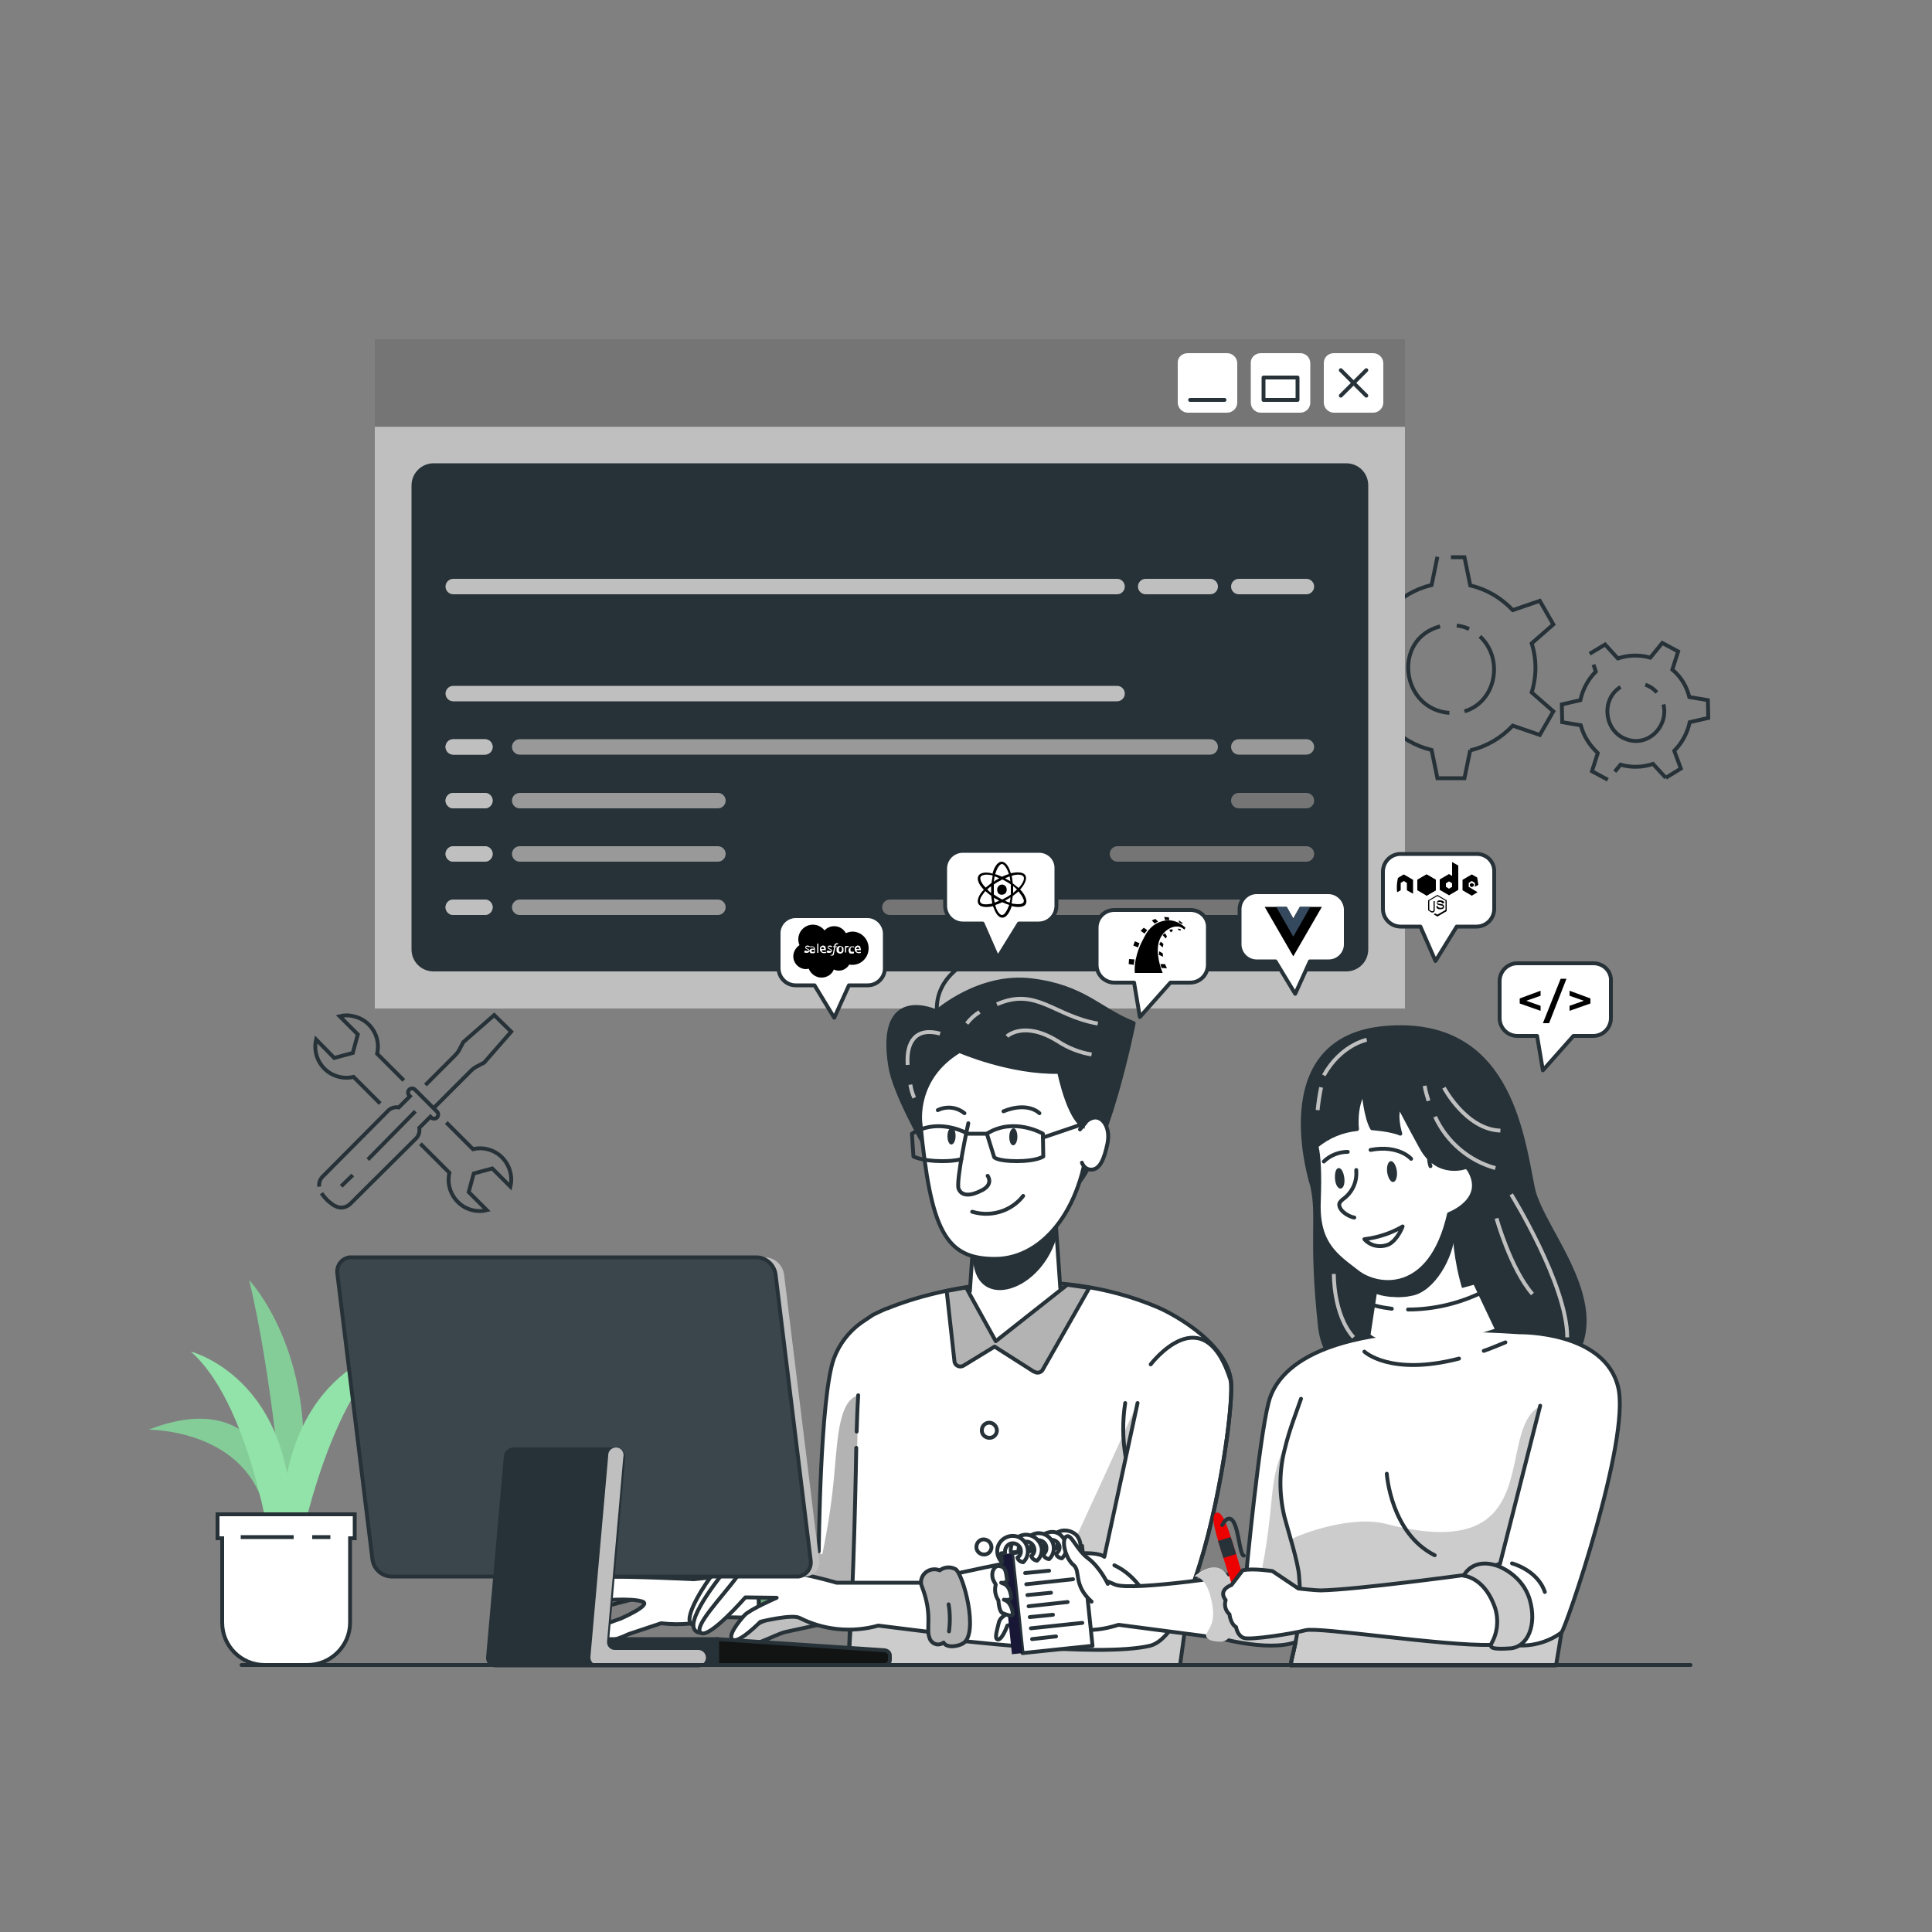 <?xml version="1.0" encoding="utf-8"?>
<!-- Generator: Adobe Illustrator 23.1.0, SVG Export Plug-In . SVG Version: 6.00 Build 0)  -->
<svg version="1.1" id="Layer_1" xmlns="http://www.w3.org/2000/svg" xmlns:xlink="http://www.w3.org/1999/xlink" x="0px" y="0px"
	 viewBox="0 0 500 500" style="enable-background:new 0 0 500 500;" xml:space="preserve">
<rect x="0" y="0" width="500" height="500" fill="#808080" stroke="none"/>
<style type="text/css">
	.st0{fill:none;stroke:#263238;stroke-miterlimit:10;}
	.st1{fill:#FFFFFF;}
	.st2{fill:#BFBFBF;}
	.st3{fill:#757575;}
	.st4{fill:#263238;stroke:#263238;stroke-linecap:round;stroke-linejoin:round;}
	.st5{fill:none;stroke:#263238;stroke-linecap:round;stroke-linejoin:round;}
	.st6{opacity:0.7;}
	.st7{fill:#999999;}
	.st8{fill:#FFFFFF;stroke:#263238;stroke-linecap:round;stroke-linejoin:round;}
	.st9{opacity:0.3;stroke:#263238;stroke-linecap:round;stroke-linejoin:round;enable-background:new    ;}
	.st10{fill:#92E3A9;stroke:#263238;stroke-linecap:round;stroke-linejoin:round;}
	.st11{clip-path:url(#SVGID_2_);}
	.st12{opacity:0.2;enable-background:new    ;}
	.st13{opacity:0.3;enable-background:new    ;}
	.st14{fill:#BFBFBF;stroke:#263238;stroke-linecap:round;stroke-linejoin:round;}
	.st15{clip-path:url(#SVGID_4_);}
	.st16{clip-path:url(#SVGID_6_);}
	.st17{fill:#263238;}
	.st18{fill:none;stroke:#BFBFBF;stroke-miterlimit:10;}
	.st19{clip-path:url(#SVGID_8_);}
	.st20{fill:#121413;stroke:#263238;stroke-linecap:round;stroke-linejoin:round;}
	.st21{clip-path:url(#SVGID_10_);}
	.st22{fill:#FFFFFF;stroke:#263238;stroke-width:1;stroke-linecap:round;stroke-linejoin:round;stroke-miterlimit:4;}
	.st23{fill:#181836;}
	.st24{clip-path:url(#SVGID_12_);}
	.st25{fill:#EC0000;}
	.st26{clip-path:url(#SVGID_14_);}
	.st27{opacity:0.2;}
	.st28{fill:#92E3A9;}
	.st29{opacity:0.1;enable-background:new    ;}
	.st30{fill:#FFFFFF;stroke:#263238;stroke-miterlimit:10;}
	.st31{clip-path:url(#SVGID_16_);}
	.st32{opacity:0.1;fill:#FFFFFF;enable-background:new    ;}
	.st33{fill:#35495E;}
</style>
<g id="freepik--Graphics--inject-73">
	<path class="st0" d="M380.5,194.2c4.2-1,8-3.2,11-6.4l7,2.4l3.5-6.1l-5.6-4.9c1.3-4.2,1.3-8.6,0-12.7l5.6-4.9l-3.5-6.1l-7,2.4
		c-3-3.2-6.8-5.4-11-6.4l-1.5-7.3h-3.5"/>
	<path class="st0" d="M372,144.1l-1.5,7.3c-4.2,1-8,3.2-11,6.4l-7-2.4l-3.5,6.1l5.6,4.9c-1.3,4.2-1.3,8.6,0,12.7L349,184l3.5,6.1
		l7-2.4c3,3.2,6.8,5.4,11,6.4l1.5,7.3h7l1.5-7.3"/>
	<path class="st0" d="M375.1,184.5c-12.5-0.9-14.9-19.1-2.4-22.4"/>
	<path class="st0" d="M383,164.7c6.2,5.7,4.3,16.9-4,19.4"/>
	<path class="st0" d="M377,161.9c1.1,0.1,2.2,0.4,3.2,0.9"/>
	<path class="st0" d="M417.9,199.7l1.5-1.8c2.8,0.8,5.7,0.7,8.4-0.2l3.3,3.6"/>
	<path class="st0" d="M412.4,172l0.6,1.8c-2,2-3.4,4.6-4,7.4l-4.8,1.1l0.1,4.6l4.8,0.8c0.4,1.4,0.9,2.7,1.7,3.9
		c0.7,1.2,1.7,2.3,2.7,3.3l-1.5,4.7l4.1,2.2"/>
	<path class="st0" d="M431.1,201.3l3.9-2.4l-1.7-4.6c2-2,3.4-4.6,4-7.4l4.8-1.1l-0.1-4.6l-4.8-0.8c-0.7-2.8-2.2-5.3-4.4-7.1l1.5-4.7
		l-4.1-2.2l-3.1,3.8c-2.8-0.8-5.7-0.7-8.4,0.2l-3.3-3.6l-4,2.4"/>
	<path class="st0" d="M430.5,182.3c1.4,5.7-4.1,11.3-9.9,8.9c-5.5-2.2-6.3-10.3-1.2-13.4"/>
	<path class="st0" d="M425.8,177.2c1.2,0.4,2.2,1.1,3,2"/>
	<path class="st0" d="M108.8,296l7.5,7.5c-1,4.3,1.7,8.7,6,9.7c1.2,0.3,2.5,0.3,3.7,0l-4.7-4.7l1.3-4.8l4.8-1.3l4.7,4.7
		c1-4.3-1.7-8.7-6-9.7c-1.2-0.3-2.5-0.3-3.7,0l-6.9-6.9"/>
	<path class="st0" d="M104.5,279.6l-6.9-6.9c1-4.4-1.7-8.7-6.1-9.7c-1.2-0.3-2.4-0.3-3.6,0l4.7,4.7l-1.3,4.8l-4.8,1.3l-4.7-4.8
		c-1,4.4,1.7,8.7,6,9.7c1.2,0.3,2.5,0.3,3.7,0l6.9,6.9"/>
	<path class="st0" d="M112.2,286.8l9.6-9.6c0.5-0.5,1-0.9,1.6-1.2l1.9-1l7-8l-4.4-4.3l-8,7l-1,1.9c-0.3,0.6-0.7,1.1-1.2,1.6
		l-7.6,7.6"/>
	<path class="st0" d="M86.6,312c1.3,0.9,3.1,0.6,4.2-0.6l16.7-16.6c0.8-0.7,1.2-1.8,1-2.9l2.9-2.9l0.2,0.2c0.4,0.4,1.1,0.4,1.5,0
		l0,0c0.4-0.4,0.4-1.1,0-1.5l-5.7-5.7c-0.4-0.4-1.1-0.4-1.5,0s-0.4,1.1,0,1.5l0.2,0.2l-2.9,2.9c-1.1-0.2-2.2,0.2-2.9,1l-16.6,16.7
		c-0.8,0.7-1.2,1.7-1.1,2.8"/>
	<path class="st0" d="M83.2,308.8c0.4,0.6,0.9,1.2,1.4,1.7c0.6,0.6,1.3,1.1,2,1.6"/>
	<line class="st0" x1="88.3" y1="307" x2="91.3" y2="304.1"/>
	<line class="st0" x1="95.2" y1="300.1" x2="107.5" y2="287.6"/>
</g>
<g id="freepik--Coding--inject-73">
	<rect x="97" y="87.8" class="st1" width="266.6" height="173.2"/>
	<polygon class="st2" points="363.6,87.8 97,87.8 97,261 125.2,261 169.8,261 363.6,261 	"/>
	<rect x="97" y="87.8" class="st1" width="266.6" height="22.7"/>
	<rect x="97" y="87.8" class="st3" width="266.6" height="22.7"/>
	<path class="st1" d="M345.2,91.4h10.2c1.4,0,2.6,1.2,2.6,2.6v10.2c0,1.4-1.2,2.6-2.6,2.6h-10.2c-1.4,0-2.6-1.2-2.6-2.6V94
		C342.6,92.5,343.7,91.4,345.2,91.4z"/>
	<path class="st1" d="M326.3,91.4h10.2c1.5,0,2.6,1.2,2.6,2.6v10.2c0,1.5-1.2,2.6-2.6,2.6h-10.2c-1.5,0-2.6-1.2-2.6-2.6V94
		C323.6,92.6,324.8,91.4,326.3,91.4z"/>
	<path class="st1" d="M307.4,91.4h10.2c1.4,0,2.6,1.2,2.6,2.6v10.2c0,1.4-1.2,2.6-2.6,2.6h-10.2c-1.4,0-2.6-1.2-2.6-2.6V94
		C304.7,92.5,305.9,91.4,307.4,91.4z"/>
	<path class="st4" d="M112.2,120.4h236.2c2.9,0,5.2,2.3,5.2,5.2v120.1c0,2.9-2.3,5.2-5.2,5.2H112.2c-2.9,0-5.2-2.3-5.2-5.2V125.6
		C107,122.8,109.3,120.4,112.2,120.4z"/>
	<line class="st5" x1="347" y1="102.4" x2="353.6" y2="95.8"/>
	<line class="st5" x1="347" y1="95.8" x2="353.6" y2="102.4"/>
	<rect x="327" y="97.7" class="st5" width="8.8" height="5.8"/>
	<line class="st5" x1="316.9" y1="103.5" x2="308" y2="103.5"/>
	<path class="st3" d="M338.1,209.2h-17.5c-1.1,0-2-0.9-2-2s0.9-2,2-2h17.5c1.1,0,2,0.9,2,2S339.2,209.2,338.1,209.2z"/>
	<path class="st3" d="M338.1,223h-48.9c-1.1,0-2-0.9-2-2s0.9-2,2-2h48.9c1.1,0,2,0.9,2,2S339.2,223,338.1,223z"/>
	<path class="st3" d="M338.1,236.8H230.3c-1.1,0-2-0.9-2-2s0.9-2,2-2h107.8c1.1,0,2,0.9,2,2S339.2,236.8,338.1,236.8z"/>
	<path class="st2" d="M125.5,195.3h-8.2c-1.1,0-2-0.9-2-2s0.9-2,2-2h8.2c1.1,0,2,0.9,2,2S126.6,195.3,125.5,195.3z"/>
	<path class="st2" d="M125.5,209.2h-8.2c-1.1,0-2-0.9-2-2s0.9-2,2-2h8.2c1.1,0,2,0.9,2,2S126.6,209.2,125.5,209.2z"/>
	<path class="st2" d="M125.5,223h-8.2c-1.1,0-2-0.9-2-2s0.9-2,2-2h8.2c1.1,0,2,0.9,2,2S126.6,223,125.5,223z"/>
	<path class="st2" d="M125.5,236.8h-8.2c-1.1,0-2-0.9-2-2s0.9-2,2-2h8.2c1.1,0,2,0.9,2,2S126.6,236.8,125.5,236.8z"/>
	<g class="st6">
		<path class="st2" d="M125.5,195.3h-8.2c-1.1,0-2-0.9-2-2s0.9-2,2-2h8.2c1.1,0,2,0.9,2,2S126.6,195.3,125.5,195.3z"/>
	</g>
	<g class="st6">
		<path class="st2" d="M125.5,209.2h-8.2c-1.1,0-2-0.9-2-2s0.9-2,2-2h8.2c1.1,0,2,0.9,2,2S126.6,209.2,125.5,209.2z"/>
	</g>
	<g class="st6">
		<path class="st2" d="M125.5,223h-8.2c-1.1,0-2-0.9-2-2s0.9-2,2-2h8.2c1.1,0,2,0.9,2,2S126.6,223,125.5,223z"/>
	</g>
	<g class="st6">
		<path class="st2" d="M125.5,236.8h-8.2c-1.1,0-2-0.9-2-2s0.9-2,2-2h8.2c1.1,0,2,0.9,2,2S126.6,236.8,125.5,236.8z"/>
	</g>
	<path class="st2" d="M289.1,181.5H117.3c-1.1,0-2-0.9-2-2s0.9-2,2-2h171.8c1.1,0,2,0.9,2,2S290.2,181.5,289.1,181.5z"/>
	<path class="st2" d="M338.1,153.8h-17.5c-1.1,0-2-0.9-2-2s0.9-2,2-2h17.5c1.1,0,2,0.9,2,2S339.2,153.8,338.1,153.8z"/>
	<path class="st2" d="M313.2,153.8h-16.7c-1.1,0-2-0.9-2-2s0.9-2,2-2h16.7c1.1,0,2,0.9,2,2S314.3,153.8,313.2,153.8z"/>
	<path class="st2" d="M289.1,153.8H117.3c-1.1,0-2-0.9-2-2s0.9-2,2-2h171.8c1.1,0,2,0.9,2,2S290.2,153.8,289.1,153.8z"/>
	<path class="st7" d="M338.1,195.3h-17.5c-1.1,0-2-0.9-2-2s0.9-2,2-2h17.5c1.1,0,2,0.9,2,2S339.2,195.3,338.1,195.3z"/>
	<path class="st7" d="M313.2,195.3H134.5c-1.1,0-2-0.9-2-2s0.9-2,2-2h178.7c1.1,0,2,0.9,2,2S314.3,195.3,313.2,195.3z"/>
	<path class="st7" d="M185.8,209.2h-51.3c-1.1,0-2-0.9-2-2s0.9-2,2-2h51.3c1.1,0,2,0.9,2,2S186.9,209.2,185.8,209.2L185.8,209.2z"/>
	<path class="st7" d="M185.8,223h-51.3c-1.1,0-2-0.9-2-2s0.9-2,2-2h51.3c1.1,0,2,0.9,2,2S186.9,223,185.8,223L185.8,223z"/>
	<path class="st7" d="M185.8,236.8h-51.3c-1.1,0-2-0.9-2-2s0.9-2,2-2h51.3c1.1,0,2,0.9,2,2S186.9,236.8,185.8,236.8L185.8,236.8z"/>
</g>
<g id="freepik--character-1--inject-73">
	<path class="st8" d="M152.1,414.2c0,0-5.2,9-3.2,9.4s6.4-7.5,6.4-7.5l11.8-3.1l-8.9-0.9L152.1,414.2z"/>
	<path class="st9" d="M152.1,414.2c0,0-5.2,9-3.2,9.4s6.4-7.5,6.4-7.5l11.8-3.1l-8.9-0.9L152.1,414.2z"/>
	<path class="st8" d="M156.1,408.1c0,0-7.3-1.7-9.4,1.7s-8,13.6-5.7,14.8s4.2-2.6,4.2-2.6L156.1,408.1z"/>
	<path class="st8" d="M186.1,418.5c-4.8,1.7-9.9,2.2-15,1.6l-8.4,2.8c0,0-7.3,3.6-10.8,1.8s8.7-5.8,8.7-5.8s8.1-3.5,5.7-4.4
		s-11.6-0.7-13.4,0.7s-6.6,10.4-10,9.9s1.4-5.4,2.7-7.3s4-9.4,9.6-9.7s24.4,0.6,24.4,0.6l22.1-2.4l5.2,12.6L186.1,418.5z"/>
	<path class="st10" d="M197.6,421.6c1.3,0.9,3,0.9,4.2-0.1c1.4,0.6,2.9,0.3,4-0.7c1.6-1.8,1.8-17.3-2.7-19c-1.3-0.5-4.5-0.5-5,1.4
		c-1.2-0.5-2.6,0.1-3.1,1.3c-0.1,0.2-0.1,0.5-0.2,0.7c-0.4,2.8,2.3,5.4,1.4,13.5C196.1,419.8,196.6,421,197.6,421.6z"/>
	<path class="st9" d="M197.6,421.6c1.3,0.9,3,0.9,4.2-0.1c1.4,0.6,2.9,0.3,4-0.7c1.6-1.8,1.8-17.3-2.7-19c-1.3-0.5-4.5-0.5-5,1.4
		c-1.2-0.5-2.6,0.1-3.1,1.3c-0.1,0.2-0.1,0.5-0.2,0.7c-0.4,2.8,2.3,5.4,1.4,13.5C196.1,419.8,196.6,421,197.6,421.6z"/>
	<path class="st5" d="M202.7,418c0-4.2-0.9-8.4-2.6-12.3"/>
	<path class="st1" d="M307.9,412.4c-0.7,5.7-1.6,11.9-2.5,18.5h-85.8l0.4-11.1c-5.1,1.2-15.1,0.5-15.1,0.5V404c6.1-3.4,7-2.5,7-2.5
		s0.3-39.9,3.9-49.9c1.4-3.8,3.9-7,7.1-9.3l0,0c0.9-0.6,1.8-1.2,2.7-1.8l0.1-0.1c1-0.5,2.2-1.1,3.6-1.7l0.4-0.1
		c13.4-5.5,42.8-11.9,70.1-0.2c1.9,0.8,17.5,8.3,18.8,19C319.3,363.7,315.1,394.2,307.9,412.4z"/>
	<g>
		<g>
			<defs>
				<path id="SVGID_1_" d="M307.9,412.4c-0.7,5.7-1.6,11.9-2.5,18.5h-85.8l0.4-11.1c-5.1,1.2-15.1,0.5-15.1,0.5V404
					c6.1-3.4,7-2.5,7-2.5s0.3-39.9,3.9-49.9c1.4-3.8,3.9-7,7.1-9.3l0,0c0.9-0.6,1.8-1.2,2.7-1.8l0.1-0.1c1-0.5,2.2-1.1,3.6-1.7
					l0.4-0.1c13.4-5.5,42.8-11.9,70.1-0.2c1.9,0.8,17.5,8.3,18.8,19C319.3,363.7,315.1,394.2,307.9,412.4z"/>
			</defs>
			<clipPath id="SVGID_2_">
				<use xlink:href="#SVGID_1_"  style="overflow:visible;"/>
			</clipPath>
			<g class="st11">
				<path class="st12" d="M294.3,363.2l-8.6,39.7c-1.3-1-5.2-1.1-10-0.7c1.1-1.2,1.9-2.5,2.6-3.9C291.2,370.4,294,363.8,294.3,363.2
					z"/>
				<path class="st12" d="M309.9,406.9c-2.1,7.9-3.6,16-4.6,24.1h-85.8l0.8-12.7c5.4-0.8,14.7-1.5,24.5-3.3c0.7,3.1,0.8,6.2,0.2,9.3
					c0,0,39.5,4.9,52.7,1.7c3.8-0.9,7.2-6.2,10.1-13.5C308.5,410.7,309.2,408.8,309.9,406.9z"/>
				<path class="st13" d="M212.8,402.3c0,0-1.9-1.7-8,1.7v16.4c0,0,10-0.4,13.9-2.5c3.4,2.1,2.8-36.2,3.4-56.8
					c-4.9,1.4-5.3,10.7-6.1,19.4C215.4,387.8,214.3,395.1,212.8,402.3z"/>
			</g>
		</g>
	</g>
	<path class="st5" d="M307.9,412.4c-0.7,5.7-1.6,11.9-2.5,18.5h-85.8l0.4-11.1c-5.1,1.2-15.1,0.5-15.1,0.5V404c6.1-3.4,7-2.5,7-2.5
		s0.3-39.9,3.9-49.9c1.4-3.8,3.9-7,7.1-9.3l0,0c0.9-0.6,1.8-1.2,2.7-1.8l0.1-0.1c1-0.5,2.2-1.1,3.6-1.7l0.4-0.1
		c13.4-5.5,42.8-11.9,70.1-0.2c1.9,0.8,17.5,8.3,18.8,19C319.3,363.7,315.1,394.2,307.9,412.4z"/>
	<path class="st5" d="M318.5,357.5c0,0.2,0.1,0.5,0.1,0.8c0.4,7.7-3.7,36.7-10.8,54.1c-2.9,7.3-6.4,12.5-10.1,13.5
		c-13.3,3.2-52.7-1.7-52.7-1.7c1-5.4,0-11-2.9-15.7c0,0,38.8-9.5,43.7-5.6l8.6-39.8"/>
	<path class="st5" d="M288.4,405.1c2.8,1.3,5.1,3.4,6.9,5.9"/>
	<path class="st8" d="M189.6,406.5c0,0-3.6-0.8-5.1,0.9s-7.8,11.1-5.6,12.9s6.5-8.1,6.5-8.1L189.6,406.5z"/>
	<path class="st8" d="M196.9,406.4c0,0-8-1.7-9.8,0.7s-11.9,15.1-5.6,15.5l10-11.3L196.9,406.4z"/>
	<path class="st14" d="M215.1,419.8c0,0-8.3,1.8-11.6,2.5s-9.6,5-13.3,3.3s12-8.1,12-8.1l5.4-2.2L215.1,419.8z"/>
	<path class="st5" d="M221.7,370.5c0.1-3.1,0.2-6.3,0.4-9.4"/>
	<path class="st5" d="M219.5,430.9c1.5-18.9,2.1-56.2,2.1-56.2"/>
	<path class="st8" d="M245,409.6h-28.5c0,0-22.1-6.6-25.8-1.5s-11.5,13-9.3,14.5s11.5-9.2,11.5-9.2l8.1,0.1c0,0-6.9,3-8.3,4.5
		s-4.7,5.6-3,6.4s7.1-4.7,7.1-4.7s8.1-2,10.1-1c6.3,3.2,13.6,3.9,20.4,2l21.7,2.7L245,409.6z"/>
	<path class="st5" d="M291.3,376.9c-0.8-4.6-0.8-9.2-0.1-13.8"/>
	<path class="st5" d="M297.8,353.1c0,0,13.8-18.2,20.8,4.5"/>
	<path class="st1" d="M239.1,407.4c1-1.2,2.7-1.6,4.1-1c1.2-0.9,2.8-1,4.1-0.3c2,1.3,6,16.3,2.1,19.1c-1.1,0.8-4.3,1.5-5.2-0.1
		c-1.1,0.8-2.5,0.6-3.3-0.5c-0.1-0.2-0.3-0.4-0.3-0.6c-1.1-2.6,0.9-5.8-2-13.4C238.1,409.5,238.4,408.3,239.1,407.4z"/>
	<g>
		<g>
			<defs>
				<path id="SVGID_3_" d="M239.1,407.4c1-1.2,2.7-1.6,4.1-1c1.2-0.9,2.8-1,4.1-0.3c2,1.3,6,16.3,2.1,19.1c-1.1,0.8-4.3,1.5-5.2-0.1
					c-1.1,0.8-2.5,0.6-3.3-0.5c-0.1-0.2-0.3-0.4-0.3-0.6c-1.1-2.6,0.9-5.8-2-13.4C238.1,409.5,238.4,408.3,239.1,407.4z"/>
			</defs>
			<clipPath id="SVGID_4_">
				<use xlink:href="#SVGID_3_"  style="overflow:visible;"/>
			</clipPath>
			<g class="st15">
				<path class="st13" d="M239.1,407.4c1-1.2,2.7-1.6,4.1-1c1.2-0.9,2.8-1,4.1-0.3c2,1.3,6,16.3,2.1,19.1c-1.1,0.8-4.3,1.5-5.2-0.1
					c-1.1,0.8-2.5,0.6-3.3-0.5c-0.1-0.2-0.3-0.4-0.3-0.6c-1.1-2.6,0.9-5.8-2-13.4C238.1,409.5,238.4,408.3,239.1,407.4z"/>
			</g>
		</g>
	</g>
	<path class="st5" d="M239.1,407.4c1-1.2,2.7-1.6,4.1-1c1.2-0.9,2.8-1,4.1-0.3c2,1.3,6,16.3,2.1,19.1c-1.1,0.8-4.3,1.5-5.2-0.1
		c-1.1,0.8-2.5,0.6-3.3-0.5c-0.1-0.2-0.3-0.4-0.3-0.6c-1.1-2.6,0.9-5.8-2-13.4C238.1,409.5,238.4,408.3,239.1,407.4z"/>
	<path class="st5" d="M245.5,415.2c0.4,2.3,0.4,4.7,0.1,7"/>
	<path class="st8" d="M258,370.3c-0.1,1.1-1,1.9-2.1,1.8s-1.9-1-1.8-2.1c0.1-1.1,1-1.9,2.1-1.8l0,0C257.2,368.3,258,369.2,258,370.3
		z"/>
	<path class="st8" d="M256.6,400.5c-0.1,1.1-1,1.9-2.1,1.8s-1.9-1-1.8-2.1c0.1-1.1,1-1.9,2-1.8C255.8,398.5,256.6,399.4,256.6,400.5
		z"/>
	<path class="st1" d="M274.4,333.3l-1.4-20.1l-20.9,4.9l-1.1,16.1c-1.3,0.2-2.6,0.4-3.8,0.5l5.1,12.2l10,1.3l15.9-14.7
		C277,333.4,275.7,333.3,274.4,333.3z"/>
	<g>
		<g>
			<defs>
				<path id="SVGID_5_" d="M274.4,333.3l-1.4-20.1l-20.9,4.9l-1.1,16.1c-1.3,0.2-2.6,0.4-3.8,0.5l5.1,12.2l10,1.3l15.9-14.7
					C277,333.4,275.7,333.3,274.4,333.3z"/>
			</defs>
			<clipPath id="SVGID_6_">
				<use xlink:href="#SVGID_5_"  style="overflow:visible;"/>
			</clipPath>
			<g class="st16">
				<path class="st17" d="M251.8,325.1c0.1,14.3,16.9,9.9,21.5-4.4l-0.4-7.6L252,318L251.8,325.1z"/>
			</g>
		</g>
	</g>
	<path class="st5" d="M274.4,333.3l-1.4-20.1l-20.9,4.9l-1.1,16.1c-1.3,0.2-2.6,0.4-3.8,0.5l5.1,12.2l10,1.3l15.9-14.7
		C277,333.4,275.7,333.3,274.4,333.3z"/>
	<path class="st4" d="M239.1,296.1c0,0-7.6-13.2-8.7-20.1c-3.5-21.5,12-14.2,12-14.2s11-9.8,24.6-8.1c13.6,1.7,17.3,7.5,26.4,11.1
		c0,0-6.9,35-15.7,42.9S239.1,296.1,239.1,296.1z"/>
	<path class="st5" d="M243.1,264.9c0,0-3.4-8.3,5.3-14.7"/>
	<path class="st18" d="M258,259.9c10.2-4.5,14.7,3,26.1,5"/>
	<path class="st18" d="M250.2,264.9c0.9-1.2,2-2.2,3.3-3"/>
	<path class="st18" d="M260.6,268.2c0,0,4.4-4.2,13.2,1.3c2.6,1.7,5.6,2.9,8.7,3.4"/>
	<path class="st8" d="M274.1,277.4c-12.7,0.3-25.8-5.4-25.8-5.4c-11.8,7.1-10.1,18.7-10.1,18.7c2.7,27.7,6.4,35.1,19.3,35.1
		c12.9,0,23.5-14,24.3-34C277,292,274.1,277.4,274.1,277.4z"/>
	<path class="st8" d="M280.8,290.7c0.6-0.9,1.6-1.4,2.6-1.5c2.3,0,4,3,3.2,6.8s-1.9,6.7-4.2,6.7c-1.1,0-2-0.7-2.4-1.8"/>
	<path class="st5" d="M255.6,304.3c0,0,1.6,2.1-1.4,3.7s-5.3,1.6-6.1-0.3s2.5-17,2.5-17"/>
	<path class="st5" d="M250.1,293.2c-1.6-0.8-8-3.6-14.1,0.2l0.4,5.9c0,0,2.2,1.2,7.4,1.2c1.7,0,3.4-0.1,5-0.5"/>
	<path class="st5" d="M255.4,293.4l1.9,6.1c0,0,0.8,1,5.9,1s6.8-1.2,6.8-1.2l-0.1-5.9C269.9,293.4,262.4,289,255.4,293.4z"/>
	<line class="st5" x1="250.5" y1="293.4" x2="255.4" y2="293.4"/>
	<path class="st5" d="M251.6,313.6c2.7,0.8,5.5,0.7,8.1-0.3c2-0.8,3.8-2.1,5.1-3.8"/>
	<path class="st5" d="M259.7,287.6c6.4-2.6,9.3,0.5,9.3,0.5"/>
	<path class="st5" d="M242.7,287.3c2.3-1.1,4.9-0.8,6.9,0.8"/>
	<path class="st17" d="M262.3,292c0.6,0,1,1,1,2.2s-0.5,2.2-1.1,2.2s-1-1-1-2.2S261.7,292,262.3,292z"/>
	<path class="st17" d="M246.3,291.8c0.6,0,1,1,1,2.2s-0.5,2.2-1.1,2.2s-1-1-1-2.2S245.7,291.8,246.3,291.8z"/>
	<path class="st18" d="M235.6,280.7c0.2,1.2,0.5,2.3,1,3.4"/>
	<path class="st18" d="M243.3,267.5c-6.3-1.7-8.8,2.1-8.4,8.1"/>
	<path class="st1" d="M250,333.2l7.7,13.9l18.5-14.6l5.7,0.8l-12,21.1c-0.4,0.8-1.4,1.1-2.2,0.6c0,0,0,0-0.1,0l-10.2-6.5l-8,4.9
		c-0.8,0.5-1.8,0.2-2.2-0.5c-0.1-0.2-0.2-0.4-0.2-0.7l-2-18.1L250,333.2z"/>
	<g>
		<g>
			<defs>
				<path id="SVGID_7_" d="M250,333.2l7.7,13.9l18.5-14.6l5.7,0.8l-12,21.1c-0.4,0.8-1.4,1.1-2.2,0.6c0,0,0,0-0.1,0l-10.2-6.5
					l-8,4.9c-0.8,0.5-1.8,0.2-2.2-0.5c-0.1-0.2-0.2-0.4-0.2-0.7l-2-18.1L250,333.2z"/>
			</defs>
			<clipPath id="SVGID_8_">
				<use xlink:href="#SVGID_7_"  style="overflow:visible;"/>
			</clipPath>
			<g class="st19">
				<path class="st13" d="M249.3,333.1l8.4,14l18.8-14.9l5.7,0.9l-12.3,21.3c-0.4,0.8-1.4,1.1-2.2,0.6c0,0,0,0-0.1,0l-10.2-6.5
					l-8,4.9c-0.8,0.5-1.8,0.2-2.2-0.5c-0.1-0.2-0.2-0.4-0.2-0.7l-2-18.1L249.3,333.1z"/>
			</g>
		</g>
	</g>
	<path class="st5" d="M250,333.2l7.7,13.9l18.5-14.6l5.7,0.8l-12,21.1c-0.4,0.8-1.4,1.1-2.2,0.6c0,0,0,0-0.1,0l-10.2-6.5l-8,4.9
		c-0.8,0.5-1.8,0.2-2.2-0.5c-0.1-0.2-0.2-0.4-0.2-0.7l-2-18.1L250,333.2z"/>
	<path class="st4" d="M135.4,424.2h50.3l0,0v6.7l0,0h-50.3c-1.1,0-2-0.9-2-2v-2.7C133.4,425.1,134.3,424.2,135.4,424.2z"/>
	<path class="st20" d="M228.9,430.9h-43.3v-6.7l43.4,2.9c0.7,0.1,1.3,0.6,1.3,1.4v1.1C230.3,430.3,229.7,430.9,228.9,430.9
		L228.9,430.9z"/>
	<path class="st5" d="M269.9,294.4l10.9-3.7l-1.3,1.6"/>
</g>
<g id="freepik--character-2--inject-73">
	<path class="st4" d="M339.6,306.9c0,0-12.5-38.3,19-40.9s35.2,26.7,38.1,41.4c2.3,11.5,23.8,32.6,7.1,48.3
		c-17.4,16.4-59.7,10.9-62.2-12.4S341.4,315.1,339.6,306.9z"/>
	<path class="st1" d="M376.4,313c0,0-1.4,17,7.4,31.5c0,0-11.8,3.9-24.1,0.2l0,0c0.5-4.5,0.3-9.1-0.7-13.5l-0.4-1.9l8.9-7.7
		L376.4,313z"/>
	<g>
		<g>
			<defs>
				<path id="SVGID_9_" d="M376.4,313c0,0-1.4,17,7.4,31.5c0,0-11.8,3.9-24.1,0.2l0,0c0.5-4.5,0.3-9.1-0.7-13.5l-0.4-1.9l8.9-7.7
					L376.4,313z"/>
			</defs>
			<clipPath id="SVGID_10_">
				<use xlink:href="#SVGID_9_"  style="overflow:visible;"/>
			</clipPath>
			<g class="st21">
				<path class="st17" d="M354.7,325.8c1.6,9.1,3.1,11.1,10.9,9.5c5.7-1.2,10.6-9.8,10.9-16.1c-0.3-2.8-0.4-5.7-0.4-8.5l-8.6,11
					L354.7,325.8z"/>
			</g>
		</g>
	</g>
	<path class="st5" d="M376.4,313c0,0-1.4,17,7.4,31.5c0,0-11.8,3.9-24.1,0.2l0,0c0.5-4.5,0.3-9.1-0.7-13.5l-0.4-1.9l8.9-7.7
		L376.4,313z"/>
	<path class="st8" d="M288.6,410.1c0,0-17.5-8-18.4-1.4s3.3,16.8,19.3,11.8l33.5,4.4c0,0,5.7-11.4-0.4-17.7
		C322.6,407.3,293.1,411.9,288.6,410.1z"/>
	<path class="st8" d="M261.7,417.2c0,0-2.8,0.9-3.2,2.7s-1.3,4.4-0.2,4.4s2.4-3.6,2.4-3.6l2.7-0.7L261.7,417.2z"/>
	
		<rect x="263.2" y="400.7" transform="matrix(0.995 -0.104 0.104 0.995 -41.625 30.626)" class="st22" width="18.2" height="26"/>
	
		<rect x="260.5" y="401.8" transform="matrix(0.995 -0.104 0.104 0.995 -41.796 29.543)" class="st23" width="2.7" height="26"/>
	<path class="st8" d="M275.1,396.1c-2.2,0.3-3.7,2.2-3.5,4.3c0,0.1,0,0.2,0.1,0.3l0.9-0.1l1-0.1c0-0.1,0-0.2,0-0.3
		c-0.1-1.1,0.7-2.1,1.8-2.3s2.1,0.7,2.3,1.8c0.1,0.7-0.2,1.4-0.8,1.9c0.2,0.7,0.8,1.1,1.5,1.2c1.6-1.5,1.6-4,0.1-5.6
		C277.6,396.4,276.4,396,275.1,396.1L275.1,396.1z"/>
	<line class="st5" x1="265.3" y1="407.1" x2="271.5" y2="406.5"/>
	<line class="st5" x1="265.6" y1="410" x2="277.7" y2="408.7"/>
	<line class="st5" x1="265.9" y1="412.8" x2="272" y2="412.2"/>
	<line class="st5" x1="266.2" y1="415.7" x2="276.3" y2="414.6"/>
	<line class="st5" x1="266.5" y1="418.5" x2="272.5" y2="417.9"/>
	<line class="st5" x1="266.8" y1="421.4" x2="280.1" y2="420"/>
	<line class="st5" x1="267.1" y1="424.2" x2="273.3" y2="423.5"/>
	<path class="st8" d="M271.8,396.5c-2.2,0.3-3.7,2.2-3.5,4.3c0,0.1,0,0.2,0,0.3l0.9-0.1l0,0l1-0.1c0-0.1-0.1-0.2-0.1-0.3
		c0-1.1,0.8-2.1,2-2.1c1,0,1.9,0.7,2.1,1.7c0.1,0.7-0.2,1.4-0.9,1.9c0.2,0.7,0.8,1.1,1.5,1.2c1.6-1.5,1.6-4,0.1-5.6
		C274.2,396.8,273,396.3,271.8,396.5L271.8,396.5z"/>
	<path class="st8" d="M268.4,396.8c-2.2,0.3-3.7,2.2-3.5,4.3c0,0.1,0,0.2,0,0.3l0.9-0.1l1-0.1c0-0.1,0-0.2-0.1-0.3
		c-0.1-1.1,0.7-2.2,1.8-2.3s2.2,0.7,2.3,1.8c0.1,0.7-0.2,1.5-0.8,1.9c0.2,0.7,0.8,1.1,1.5,1.2c0.9-0.8,1.3-2,1.2-3.2
		C272.5,398.2,270.6,396.6,268.4,396.8z"/>
	<path class="st8" d="M265.1,397.2c-2.2,0.3-3.7,2.2-3.5,4.3c0,0.1,0,0.2,0.1,0.3l0.9-0.1l1-0.1c0-0.1,0-0.2,0-0.3
		c-0.1-1.1,0.7-2.1,1.8-2.3s2.1,0.7,2.3,1.8c0.1,0.7-0.2,1.4-0.8,1.9c0.2,0.7,0.8,1.1,1.5,1.2c0.9-0.8,1.3-2,1.2-3.2
		C269.2,398.5,267.2,397,265.1,397.2z"/>
	<path class="st8" d="M260.1,401.7c-0.1-1.1,0.7-2.2,1.8-2.3s2.2,0.7,2.3,1.8c0.1,0.7-0.2,1.5-0.9,1.9c0.2,0.7,0.8,1.1,1.5,1.2
		c1.6-1.5,1.6-4,0.1-5.6s-4-1.6-5.6-0.1s-1.6,4-0.1,5.6l0.1,0.1l-0.2-2.3l1-0.1C260.1,401.8,260.1,401.8,260.1,401.7z"/>
	<path class="st8" d="M257.1,409c0.2,0.4,0.4,0.7,0.6,1.1c-0.4,1.4-0.1,2.9,0.7,4.1c0,0,0.1,2.9,1.1,3.3s2.6,1,2.6,0.2
		s-0.5-3.2-2.3-3.7c0,0,2.1,0.4,1.9-0.8s-0.6-2.8-1.9-3.3l-0.7-0.3c0,0,1.7,0.3,1.5-1s-0.3-2.7-1.2-3.1c-0.2-0.1-0.5-0.1-0.7-0.2
		C257.2,405,256.3,407.2,257.1,409z"/>
	<path class="st8" d="M286.7,409.9c0,0-2-4.3-5.1-6.6s-4.4-6.6-5.7-5.6s-0.1,5.7,1.9,7.3s-0.2,5.1,4.7,9.5"/>
	<path class="st1" d="M404.1,422.5c-0.4,2.7-0.9,5.5-1.4,8.5h-68.6c-0.1-0.9,0.5-2.8,1.2-6c-7.6,2.6-21-1.4-21-1.4
		c1.7-4.4,0.5-15.5,0.5-15.5l7.8-1.6c0,0,3.2-33.8,5.7-43.5c2.6-10.3,16.9-21.5,64.9-18.2l0,0c0,0,22.2-0.4,25.6,14.3
		C422,372.7,405.1,421.8,404.1,422.5z"/>
	<g>
		<g>
			<defs>
				<path id="SVGID_11_" d="M404.1,422.5c-0.4,2.7-0.9,5.5-1.4,8.5h-68.6c-0.1-0.9,0.5-2.8,1.2-6c-7.6,2.6-21-1.4-21-1.4
					c1.7-4.4,0.5-15.5,0.5-15.5l7.8-1.6c0,0,3.2-33.8,5.7-43.5c2.6-10.3,16.9-21.5,64.9-18.2l0,0c0,0,22.2-0.4,25.6,14.3
					C422,372.7,405.1,421.8,404.1,422.5z"/>
			</defs>
			<clipPath id="SVGID_12_">
				<use xlink:href="#SVGID_11_"  style="overflow:visible;"/>
			</clipPath>
			<g class="st24">
				<path class="st12" d="M335.3,424.9c-5.3,1.8-13.4,0.4-17.8-0.6c1.1-0.9,1.9-2.7,2.1-5c3.6-0.6,7.2-6.3,9.6-32.3
					c0.6-6.1,1.8-9.9,3.3-12.5c-1.6,5.9-1.6,12-0.2,17.9c0.9,3.5,3.6,11.9,3.8,15.4C336.6,413.5,336.4,419.3,335.3,424.9z"/>
				<path class="st12" d="M404.1,422.5c-0.4,2.7-0.9,5.5-1.4,8.5h-68.6c1.2-3.8,4.3-21.7,0-32.5c-0.2-0.4,14.7-6.7,24.7-4.1
					c42.3,10.9,27.7-24.1,39.8-30.5l-10.4,40.9l-5.7,1.8c12.3,0.8,8.8,19.2,8.8,19.2C395.8,426.3,400.4,425.1,404.1,422.5z"/>
			</g>
		</g>
	</g>
	<path class="st5" d="M404.1,422.5c-0.4,2.7-0.9,5.5-1.4,8.5h-68.6c-0.1-0.9,0.5-2.8,1.2-6c-7.6,2.6-21-1.4-21-1.4
		c1.7-4.4,0.5-15.5,0.5-15.5l7.8-1.6c0,0,3.2-33.8,5.7-43.5c2.6-10.3,16.9-21.5,64.9-18.2l0,0c0,0,22.2-0.4,25.6,14.3
		C422,372.7,405.1,421.8,404.1,422.5z"/>
	<path class="st1" d="M316.1,406.1c0,0,2.6,1.4,3.5,7.5s-0.5,11.4-3.9,11.3s-4-1.4-3.3-2.7s2.2-3,1-8.2c-1.4-6.5-4.3-6-4.3-6
		S313,404.4,316.1,406.1z"/>
	<path class="st12" d="M319.7,419.4c-0.3,2.3-1,4.1-2.1,5c-0.5,0.4-1.2,0.6-1.8,0.6c-3.4-0.1-4-1.4-3.3-2.7s2.2-3,1-8.2
		c-1.4-6.5-4.3-6-4.3-6s3.9-3.7,7-2c0,0,2.6,1.4,3.5,7.5C319.8,415.6,319.9,417.5,319.7,419.4z"/>
	<path class="st1" d="M381.4,332.5c0,0-17.2,5.2-25.1,2.4l-1.6,10.5c0,0,7.6,6.6,32.1-1.5L381.4,332.5z"/>
	<path class="st25" d="M320.2,403.1c2,6.7,3.9,12,2.1,12.6s-3.3-4.9-5.4-11.6s-3.9-12-2.1-12.6S318.1,396.4,320.2,403.1z"/>
	<path class="st17" d="M316.6,403.2l3.3-1c-0.5-1.6-0.9-3.1-1.4-4.4l-3.3,1C315.7,400.2,316.1,401.7,316.6,403.2z"/>
	<path class="st5" d="M316.3,394.7c0,0,1.5-3.1,2.9-0.9s1.7,8.8,2.7,8.8"/>
	<path class="st5" d="M336.7,362c-1.3,3.8-3,8-4.1,12.6c-1.6,5.9-1.6,12-0.2,17.9c0.9,3.5,3.6,11.9,3.8,15.4
		c0.5,5.7,0.2,11.5-0.9,17.1c-0.6,3.2-1.3,5.1-1.2,6"/>
	<path class="st8" d="M379.1,407.6c0,0-27.9,3.8-37.3,4c-1.4,0-5.8-0.5-5.8-0.5l-6.7-4.5c0,0-5.1-0.8-7.7-0.2l-2.9,3.8
		c0,0-3.6,1.2-1.5,3.9c-0.4,1.3-0.1,2.7,1,3.7c0,0,0.2,2.4,1.7,3.3c0,0,0.3,2.2,2,2.8s12.6-1.1,16-2s35.5,4.1,48.1,3.8
		C386.1,425.7,396.9,413,379.1,407.6z"/>
	<path class="st8" d="M379.5,302c0,0-7.4,2.9-11.7-5.1c-1.9-3.4-5.7-10.6-5.7-10.6c-1.1,2.8,0.3,7.1,0.3,7.1
		c-2.5-1.1-7.3-1.4-7.3-1.4c-1.7-2.9-2.2-9.4-2.2-9.4c-2.4,4-1.7,9.6-1.7,9.6c-3.9,0.4-7.5,1.9-10.5,4.4c0.6,2.5,0.9,6.5,0.6,14.8
		c-0.3,10.8,4.9,13.8,10,17.8s18.9,6.1,23.7-15c0,0,10-3.7,5.1-11.6L379.5,302z"/>
	<path class="st18" d="M371.4,289c3,6.5,8.7,11.4,15.6,13.3"/>
	<path class="st18" d="M368.7,281c0.2,1.3,0.6,2.6,1,3.9"/>
	<path class="st18" d="M373.7,281.5c0,0,5.7,10.8,14.6,11.1"/>
	<path class="st18" d="M391.1,309.1c0,0,14.5,23.4,14.5,37"/>
	<path class="st18" d="M387.3,315.3c0,0,3.6,13,9.3,19.6"/>
	<path class="st18" d="M341.9,281.4c-0.4,1.9-0.7,3.9-0.9,5.9"/>
	<path class="st18" d="M353.7,269.1c0,0-6.7,1.3-11.1,9.2"/>
	<path class="st18" d="M345.2,329.7c0,0-0.2,10.5,5.1,16.4"/>
	<path class="st5" d="M354.7,297.6c7.3-1.4,10.5,2.3,10.5,2.3"/>
	<path class="st5" d="M342.6,300.6c1.6-1.6,3.9-2.5,6.2-2.5"/>
	<path class="st5" d="M359.5,322c2.3-1.3,3.5-4.6,3.5-4.6l-0.5,0.3c-2.9,1.6-6.1,2.6-9.4,3l0,0C354.7,322.5,357.3,323,359.5,322z"/>
	<path class="st5" d="M350.5,315.1c-1-0.1-3.7-1.4-3.9-3.2c-0.1-0.5,0.3-1,0.9-1.5c2.4-1.7,3.7-4.4,3.5-7.3c0-0.2,0-0.3,0-0.3"/>
	<path class="st17" d="M359.9,300.5c0.7-0.1,1.4,1.1,1.6,2.5s-0.2,2.8-0.9,2.9s-1.4-1.1-1.6-2.5S359.2,300.6,359.9,300.5z"/>
	<path class="st17" d="M347.9,304.8c0.2,1.5-0.2,2.7-0.9,2.8s-1.4-1-1.5-2.5s0.2-2.7,0.9-2.8S347.7,303.3,347.9,304.8z"/>
	<path class="st5" d="M370.2,301.8c0,0-0.9-2.6,0.1-4"/>
	<path class="st5" d="M404.1,422.5c-3.7,2.7-8.3,3.8-12.8,3.2c0,0,3.6-18.5-8.8-19.2l5.7-1.8l10.4-40.9"/>
	<path class="st5" d="M391.3,404.6c0,0,6.6,1.7,8.5,7.4"/>
	<path class="st5" d="M364.4,338.9c6.3,0,12.5-1.4,18.2-4"/>
	<path class="st5" d="M355.9,337.9c1.4,0.4,2.8,0.6,4.3,0.8"/>
	<path class="st5" d="M384,349.6c1.8-0.6,3.6-1.4,5.6-2.2"/>
	<path class="st5" d="M353.1,349.8c0,0,6.7,6.4,24.5,1.8"/>
	<path class="st5" d="M358.9,381.4c0,0,1,15.4,12.4,21.1"/>
	<path class="st1" d="M378.8,407.8c0,0,2.2-4.9,8.9-2.5c0,0,6.3,2.2,8.2,8.7s-0.5,12.3-5.1,12.6s-5.5-0.1-4.7-1.5
		c1.7-3.1,1.8-6.9,0.4-10.1C383.7,408.1,378.8,407.8,378.8,407.8z"/>
	<g>
		<g>
			<defs>
				<path id="SVGID_13_" d="M378.8,407.8c0,0,2.2-4.9,8.9-2.5c0,0,6.3,2.2,8.2,8.7s-0.5,12.3-5.1,12.6s-5.5-0.1-4.7-1.5
					c1.7-3.1,1.8-6.9,0.4-10.1C383.7,408.1,378.8,407.8,378.8,407.8z"/>
			</defs>
			<clipPath id="SVGID_14_">
				<use xlink:href="#SVGID_13_"  style="overflow:visible;"/>
			</clipPath>
			<g class="st26">
				<g class="st27">
					<path d="M378.8,407.8c0,0,2.2-4.9,8.9-2.5c0,0,6.3,2.2,8.2,8.7s-0.5,12.3-5.1,12.6s-5.5-0.1-4.7-1.5c1.7-3.1,1.8-6.9,0.4-10.1
						C383.7,408.1,378.8,407.8,378.8,407.8z"/>
				</g>
			</g>
		</g>
	</g>
	<path class="st5" d="M378.8,407.8c0,0,2.2-4.9,8.9-2.5c0,0,6.3,2.2,8.2,8.7s-0.5,12.3-5.1,12.6s-5.5-0.1-4.7-1.5
		c1.7-3.1,1.8-6.9,0.4-10.1C383.7,408.1,378.8,407.8,378.8,407.8z"/>
</g>
<g id="freepik--Desk--inject-73">
	<path class="st28" d="M72.4,387.5c0,0-3.4-29.4-33.9-17.5c0,0,25.9-0.2,30.3,22l4-0.4L72.4,387.5z"/>
	<path class="st29" d="M72.4,387.5c0,0-3.4-29.4-33.9-17.5c0,0,25.9-0.2,30.3,22l4-0.4L72.4,387.5z"/>
	<path class="st28" d="M72.9,387c0,0-2.6-31.4-8.4-55.7c0,0,17.5,18.5,13.5,53.4L72.9,387z"/>
	<path class="st29" d="M72.9,387c0,0-2.6-31.4-8.4-55.7c0,0,17.5,18.5,13.5,53.4L72.9,387z"/>
	<path class="st28" d="M71.2,407.8c0,0-5-43.2-21.8-58c0,0,30,7.5,25.6,53.4L71.2,407.8z"/>
	<path class="st28" d="M76.4,406c0,0,7.3-42.9,24.9-56.8c0,0-30.4,5.8-28.4,51.9L76.4,406z"/>
	<path class="st30" d="M91.8,391.9H56.3v6.2h1.2v21.8c0,6.1,4.9,11,11,11h11c6.1,0,11.1-4.9,11.1-11v-21.8h1.2L91.8,391.9z"/>
	<path class="st30" d="M80.8,397.8h4.7"/>
	<path class="st30" d="M62.3,397.8H76"/>
	<path class="st2" d="M212,403.8l-9.1-74.1c-0.4-2.4-2.4-4.2-4.8-4.3h-10.4l12.1,82.6h8.5c2,0,3.7-1.6,3.8-3.6
		C212,404.2,212,404,212,403.8z"/>
	<path class="st17" d="M206,408H101.2c-2.4-0.1-4.4-1.9-4.8-4.3l-9.1-74.1c-0.3-2,1.1-3.9,3.1-4.2c0.2,0,0.4,0,0.6,0h104.9
		c2.4,0.1,4.4,1.9,4.8,4.3l9.1,74.1c0.3,2-1.1,3.9-3.1,4.2C206.4,408,206.2,408,206,408z"/>
	<g>
		<g>
			<defs>
				<path id="SVGID_15_" d="M206,408H101.2c-2.4-0.1-4.4-1.9-4.8-4.3l-9.1-74.1c-0.3-2,1.1-3.9,3.1-4.2c0.2,0,0.4,0,0.6,0h104.9
					c2.4,0.1,4.4,1.9,4.8,4.3l9.1,74.1c0.3,2-1.1,3.9-3.1,4.2C206.4,408,206.2,408,206,408z"/>
			</defs>
			<clipPath id="SVGID_16_">
				<use xlink:href="#SVGID_15_"  style="overflow:visible;"/>
			</clipPath>
			<g class="st31">
				<path class="st32" d="M206,408H101.2c-2.4-0.1-4.4-1.9-4.8-4.3l-9.1-74.1c-0.3-2,1.1-3.9,3.1-4.2c0.2,0,0.4,0,0.6,0h104.9
					c2.4,0.1,4.4,1.9,4.8,4.3l9.1,74.1c0.3,2-1.1,3.9-3.1,4.2C206.4,408,206.2,408,206,408z"/>
			</g>
		</g>
	</g>
	<path class="st5" d="M206,408H101.2c-2.4-0.1-4.4-1.9-4.8-4.3l-9.1-74.1c-0.3-2,1.1-3.9,3.1-4.2c0.2,0,0.4,0,0.6,0h104.9
		c2.4,0.1,4.4,1.9,4.8,4.3l9.1,74.1c0.3,2-1.1,3.9-3.1,4.2C206.4,408,206.2,408,206,408z"/>
	<path class="st4" d="M157.1,424.9l4.2-47.7c0.1-1.1-0.8-2.1-1.9-2.1h-0.1h-26.4c-1,0-1.9,0.8-2,1.8l-4.6,52
		c-0.1,1.1,0.8,2.1,1.9,2.1h0.1h52.4c1.1,0,2-0.9,2-2l0,0c0-1.1-0.9-2-2-2H159C158,426.9,157.1,426,157.1,424.9L157.1,424.9z"/>
	<path class="st2" d="M182.7,429c0-1.1-0.9-2-2-2h-21.6c-1.1,0-2-0.9-2-2v-0.1l4.2-47.7c0.3-1.1-0.3-2.2-1.3-2.5
		c-1.1-0.3-2.2,0.3-2.5,1.3c-0.1,0.3-0.1,0.5-0.1,0.8l-4.6,52c-0.1,1.1,0.8,2.1,1.9,2.1h0.1h26C181.8,430.9,182.7,430.1,182.7,429z"
		/>
	<line class="st5" x1="62.5" y1="430.9" x2="437.5" y2="430.9"/>
</g>
<g id="freepik--Code--inject-73">
	<path class="st8" d="M412.4,249.3h-19.7c-2.6,0-4.6,2.1-4.6,4.6l0,0v9.6c0,2.6,2.1,4.6,4.6,4.6l0,0h5.1l1.5,8.9l7.9-8.9h5.1
		c2.6,0,4.6-2.1,4.6-4.6l0,0V254C417.1,251.4,415,249.3,412.4,249.3L412.4,249.3z"/>
	<path class="st8" d="M382.2,221h-19.7c-2.6,0-4.6,2.1-4.6,4.6l0,0v9.6c0,2.6,2.1,4.6,4.6,4.6l0,0h5.1l3.9,8.9l5.5-8.9h5.1
		c2.6,0,4.6-2.1,4.6-4.6l0,0v-9.6C386.8,223.1,384.8,221,382.2,221L382.2,221z"/>
	<path class="st8" d="M343.8,230.9h-18.6c-2.4,0-4.4,2-4.4,4.4l0,0v9.1c0,2.4,2,4.4,4.4,4.4l0,0h4.9l5.1,8.4l3.8-8.4h4.9
		c2.4,0,4.4-2,4.4-4.4l0,0v-9.1C348.2,232.9,346.2,230.9,343.8,230.9z"/>
	<path d="M393.3,259.7v-1.3l5.4-2v1.3L395,259l3.7,1.3v1.3L393.3,259.7z"/>
	<path d="M403.9,253.3h1.5l-4.5,11.5h-1.6L403.9,253.3z"/>
	<path d="M406.2,261.6v-1.3l3.7-1.3l-3.7-1.3v-1.3l5.4,2v1.3L406.2,261.6z"/>
</g>
<title>salesforce</title>
<path class="st8" d="M308.1,235.5h-19.7c-2.6,0-4.6,2.1-4.6,4.6l0,0v9.6c0,2.6,2.1,4.6,4.6,4.6l0,0h5.1l1.5,8.9l7.9-8.9h5.1
	c2.6,0,4.6-2.1,4.6-4.6l0,0v-9.5C312.8,237.6,310.7,235.5,308.1,235.5L308.1,235.5z"/>
<path class="st8" d="M268.9,220.2h-19.7c-2.6,0-4.6,2.1-4.6,4.6l0,0v9.6c0,2.6,2.1,4.6,4.6,4.6l0,0h5.1l3.9,8.9l5.5-8.9h5.1
	c2.6,0,4.6-2.1,4.6-4.6l0,0v-9.6C273.5,222.3,271.5,220.2,268.9,220.2L268.9,220.2z"/>
<path class="st8" d="M224.5,237.1h-18.6c-2.4,0-4.4,2-4.4,4.4l0,0v9.1c0,2.4,2,4.4,4.4,4.4l0,0h4.9l5.1,8.4l3.8-8.4h4.9
	c2.4,0,4.4-2,4.4-4.4l0,0v-9.1C228.9,239.1,226.9,237.1,224.5,237.1z"/>
<path d="M258.7,229.1c-0.6,0.4-0.8,1.1-0.5,1.8s1.1,0.8,1.7,0.5s0.8-1.1,0.5-1.8c0,0,0,0,0,0C260.1,229,259.3,228.7,258.7,229.1z
	 M264.3,230.5c-0.1-0.1-0.2-0.2-0.3-0.3c0.1-0.1,0.1-0.1,0.2-0.2c1.1-1.3,1.6-2.6,1.2-3.4c-0.4-0.8-1.7-1-3.3-0.7
	c-0.2,0-0.3,0.1-0.5,0.1c0-0.1-0.1-0.2-0.1-0.3c-0.5-1.7-1.4-2.7-2.3-2.7c-0.8,0-1.7,1-2.2,2.6c-0.1,0.2-0.1,0.3-0.1,0.5
	c-0.1,0-0.2,0-0.3-0.1c-1.7-0.4-3-0.1-3.4,0.7c-0.4,0.8,0,2,1.1,3.2c0.1,0.1,0.2,0.2,0.3,0.4c-0.1,0.1-0.3,0.3-0.4,0.4
	c-1,1.2-1.4,2.4-1,3.2c0.4,0.8,1.8,1,3.4,0.7c0.1,0,0.3-0.1,0.4-0.1c0,0.2,0.1,0.3,0.2,0.5c0.5,1.5,1.3,2.5,2.2,2.5
	c0.9,0,1.7-1,2.3-2.6c0-0.1,0.1-0.3,0.1-0.4c0.2,0,0.3,0.1,0.5,0.1c1.5,0.3,2.8,0.1,3.2-0.7C265.9,233.1,265.4,231.8,264.3,230.5
	L264.3,230.5z M253.8,226.9c0.3-0.5,1.4-0.7,2.8-0.4c0.1,0,0.2,0,0.3,0.1c-0.1,0.6-0.2,1.3-0.3,1.9c-0.5,0.4-1,0.8-1.5,1.2
	c-0.1-0.1-0.2-0.2-0.3-0.3l0,0C253.9,228.4,253.5,227.4,253.8,226.9z M256.5,231.1c-0.4-0.3-0.7-0.6-1-0.9c0.3-0.3,0.6-0.6,1-0.8
	c0,0.3,0,0.6,0,0.9C256.5,230.5,256.5,230.8,256.5,231.1z M256.5,233.9c-0.6,0.1-1.2,0.2-1.9,0.1c-0.3,0-0.7-0.2-0.9-0.5
	c-0.3-0.5,0.1-1.4,1-2.5c0.1-0.1,0.2-0.3,0.3-0.4c0.5,0.4,1,0.9,1.5,1.2c0.1,0.7,0.2,1.3,0.3,2C256.7,233.9,256.6,233.9,256.5,233.9
	z M261.5,228.1c-0.2-0.2-0.5-0.3-0.7-0.4c-0.2-0.1-0.5-0.3-0.7-0.4c0.4-0.2,0.8-0.3,1.2-0.5C261.4,227.2,261.4,227.7,261.5,228.1z
	 M257.7,225.8c0.4-1.3,1.1-2.2,1.6-2.2c0.5,0,1.2,0.9,1.7,2.3c0,0.1,0.1,0.2,0.1,0.3c-0.6,0.2-1.2,0.4-1.8,0.7
	c-0.6-0.3-1.2-0.5-1.8-0.7C257.6,226.1,257.7,225.9,257.7,225.8z M257.4,226.8c0.4,0.1,0.8,0.3,1.2,0.5c-0.5,0.3-1,0.5-1.4,0.9
	C257.3,227.7,257.3,227.2,257.4,226.8z M257.2,232.3c0.2,0.2,0.5,0.3,0.7,0.4c0.2,0.1,0.5,0.3,0.7,0.4c-0.4,0.2-0.8,0.3-1.2,0.5
	C257.3,233.2,257.3,232.8,257.2,232.3z M261,234.6c-0.2,0.6-0.5,1.2-0.9,1.7l0,0c-0.2,0.3-0.5,0.5-0.8,0.5c-0.5,0-1.2-0.8-1.6-2.1
	c-0.1-0.2-0.1-0.3-0.1-0.5c0.6-0.2,1.2-0.4,1.8-0.7c0.6,0.3,1.2,0.5,1.8,0.7C261.1,234.4,261.1,234.5,261,234.6z M261.3,233.6
	c-0.4-0.1-0.8-0.3-1.2-0.5c0.2-0.1,0.5-0.3,0.7-0.4c0.2-0.1,0.5-0.3,0.7-0.5C261.5,232.8,261.4,233.2,261.3,233.6L261.3,233.6z
	 M261.6,230.2c0,0.4,0,0.9,0,1.3c-0.3,0.2-0.7,0.5-1.1,0.7c-0.4,0.2-0.8,0.4-1.1,0.6c-0.4-0.2-0.8-0.4-1.1-0.6
	c-0.4-0.2-0.7-0.5-1.1-0.7c0-0.4,0-0.9,0-1.3l0,0c0-0.4,0-0.9,0-1.3c0.3-0.2,0.7-0.5,1.1-0.7c0.4-0.2,0.8-0.4,1.1-0.6
	c0.4,0.2,0.8,0.4,1.1,0.6c0.4,0.2,0.7,0.4,1.1,0.7C261.6,229.3,261.6,229.8,261.6,230.2L261.6,230.2z M262.3,226.5
	c1.4-0.3,2.4-0.1,2.6,0.4c0.3,0.5-0.1,1.6-1.1,2.7l0,0c-0.1,0.1-0.1,0.1-0.2,0.2c-0.5-0.4-1-0.8-1.5-1.2c-0.1-0.6-0.1-1.3-0.3-1.9
	C262,226.6,262.1,226.6,262.3,226.5z M262.2,229.3c0.4,0.3,0.7,0.6,1,0.9c-0.3,0.3-0.7,0.6-1,0.9c0-0.3,0-0.6,0-0.9
	C262.2,229.9,262.2,229.6,262.2,229.3z M264.9,233.5c-0.3,0.5-1.2,0.6-2.6,0.4c-0.2,0-0.3-0.1-0.5-0.1c0.1-0.6,0.2-1.3,0.3-1.9
	c0.5-0.4,1-0.8,1.5-1.2c0.1,0.1,0.2,0.2,0.2,0.3v0c0.4,0.5,0.8,1,1,1.6C265,232.8,265,233.2,264.9,233.5z"/>
<path d="M213.4,240.8c0.6-0.7,1.5-1.1,2.5-1.1c1.3,0,2.4,0.7,3,1.8c0.5-0.2,1.1-0.4,1.7-0.4c2.3,0,4.2,1.9,4.2,4.3
	c0,2.4-1.9,4.3-4.2,4.3c-0.3,0-0.6,0-0.8-0.1c-0.5,0.9-1.5,1.6-2.7,1.6c-0.5,0-0.9-0.1-1.3-0.3c-0.5,1.3-1.8,2.1-3.2,2.1
	c-1.5,0-2.8-1-3.3-2.3c-0.2,0-0.4,0.1-0.7,0.1c-1.8,0-3.3-1.5-3.3-3.3c0-1.2,0.7-2.3,1.6-2.9c-0.2-0.5-0.3-1-0.3-1.5
	c0-2.1,1.7-3.8,3.8-3.8C211.6,239.3,212.7,239.9,213.4,240.8"/>
<path class="st1" d="M208.1,246.4C208,246.5,208.1,246.5,208.1,246.4c0,0.1,0.1,0.1,0.1,0.1c0.2,0.1,0.4,0.1,0.6,0.1
	c0.4,0,0.7-0.2,0.7-0.6v0c0-0.3-0.3-0.4-0.5-0.5l0,0c-0.2-0.1-0.4-0.1-0.4-0.3v0c0-0.1,0.1-0.2,0.3-0.2c0.2,0,0.4,0.1,0.5,0.1
	c0,0,0,0,0.1,0c0,0,0.1-0.2,0.1-0.2c0,0,0,0,0,0c-0.2-0.1-0.4-0.2-0.6-0.2l0,0c-0.4,0-0.6,0.2-0.6,0.5v0c0,0.3,0.3,0.4,0.5,0.5l0,0
	c0.2,0.1,0.4,0.1,0.4,0.2v0c0,0.1-0.1,0.2-0.3,0.2c-0.1,0-0.3,0-0.5-0.1c0,0,0,0-0.1,0c0,0,0,0-0.1,0L208.1,246.4L208.1,246.4z
	 M213.9,246.4C213.9,246.5,213.9,246.5,213.9,246.4c0,0.1,0.1,0.1,0.1,0.1c0.2,0.1,0.4,0.1,0.6,0.1c0.4,0,0.7-0.2,0.7-0.6v0
	c0-0.3-0.3-0.4-0.5-0.5l0,0c-0.2-0.1-0.4-0.1-0.4-0.3v0c0-0.1,0.1-0.2,0.3-0.2c0.2,0,0.4,0.1,0.5,0.1c0,0,0,0,0.1,0
	c0,0,0.1-0.2,0.1-0.2c0,0,0,0,0,0c-0.2-0.1-0.4-0.2-0.6-0.2l0,0c-0.4,0-0.6,0.2-0.6,0.5v0c0,0.3,0.3,0.4,0.5,0.5l0,0
	c0.2,0.1,0.4,0.1,0.4,0.2v0c0,0.1-0.1,0.2-0.3,0.2c-0.1,0-0.3,0-0.5-0.1c0,0,0,0-0.1,0c0,0,0,0-0.1,0L213.9,246.4L213.9,246.4z
	 M217.9,245.7c0,0.2,0,0.3-0.1,0.5c-0.1,0.1-0.2,0.2-0.3,0.2c-0.1,0-0.3-0.1-0.3-0.2c-0.1-0.1-0.1-0.3-0.1-0.5c0-0.2,0-0.3,0.1-0.5
	c0.1-0.1,0.2-0.2,0.3-0.2c0.1,0,0.3,0.1,0.3,0.2C217.9,245.4,217.9,245.6,217.9,245.7 M218.3,245.4c0-0.1-0.1-0.2-0.2-0.3
	c-0.1-0.1-0.2-0.1-0.3-0.2c-0.1,0-0.2-0.1-0.4-0.1c-0.1,0-0.3,0-0.4,0.1c-0.1,0-0.2,0.1-0.3,0.2c-0.1,0.1-0.1,0.2-0.2,0.3
	c0,0.1,0,0.2,0,0.4c0,0.1,0,0.2,0,0.4c0,0.1,0.1,0.2,0.2,0.3c0.1,0.1,0.2,0.1,0.3,0.2c0.1,0,0.2,0.1,0.4,0.1c0.1,0,0.3,0,0.4-0.1
	c0.1,0,0.2-0.1,0.3-0.2c0.1-0.1,0.1-0.2,0.2-0.3c0-0.1,0-0.2,0-0.4S218.3,245.5,218.3,245.4 M221,246.3
	C221,246.3,221,246.3,221,246.3c-0.1,0-0.1,0-0.2,0c-0.1,0-0.1,0-0.2,0c-0.2,0-0.3,0-0.4-0.1c-0.1-0.1-0.1-0.2-0.1-0.5
	c0-0.2,0-0.3,0.1-0.4c0.1-0.1,0.2-0.2,0.4-0.2c0.1,0,0.2,0,0.4,0.1c0,0,0,0,0,0c0-0.1,0.1-0.1,0.1-0.2c0,0,0,0,0,0
	c0,0-0.1,0-0.2-0.1c-0.1,0-0.2,0-0.3,0c-0.1,0-0.3,0-0.4,0.1c-0.1,0-0.2,0.1-0.3,0.2c-0.1,0.1-0.1,0.2-0.2,0.3
	c0,0.1-0.1,0.2-0.1,0.4c0,0.3,0.1,0.5,0.2,0.7c0.1,0.2,0.4,0.2,0.7,0.2c0.2,0,0.3,0,0.5-0.1c0,0,0,0,0,0L221,246.3L221,246.3z
	 M221.6,245.6c0-0.1,0-0.2,0.1-0.3c0.1-0.1,0.2-0.2,0.3-0.2c0.1,0,0.2,0.1,0.3,0.2c0,0.1,0.1,0.2,0.1,0.3H221.6L221.6,245.6z
	 M222.7,245.3c0-0.1-0.1-0.2-0.1-0.3c-0.1-0.1-0.1-0.1-0.2-0.2c-0.1,0-0.2-0.1-0.3-0.1c-0.1,0-0.3,0-0.4,0.1c-0.1,0-0.2,0.1-0.3,0.2
	c-0.1,0.1-0.1,0.2-0.2,0.3c0,0.1,0,0.2,0,0.4c0,0.1,0,0.3,0.1,0.4c0,0.1,0.1,0.2,0.2,0.3c0.1,0.1,0.2,0.1,0.3,0.2
	c0.1,0,0.3,0.1,0.4,0.1c0.3,0,0.5-0.1,0.6-0.1c0,0,0,0,0-0.1l-0.1-0.2c0,0,0,0,0,0c-0.1,0-0.2,0.1-0.5,0.1c-0.2,0-0.3-0.1-0.4-0.1
	c-0.1-0.1-0.1-0.2-0.1-0.4l1.1,0c0,0,0,0,0,0C222.8,245.8,222.8,245.6,222.7,245.3 M212.5,245.6c0-0.1,0-0.2,0.1-0.3
	c0.1-0.1,0.2-0.2,0.3-0.2s0.2,0.1,0.3,0.2c0,0.1,0.1,0.2,0.1,0.3H212.5z M213.7,245.3c0-0.1-0.1-0.2-0.1-0.3
	c-0.1-0.1-0.1-0.1-0.2-0.2c-0.1,0-0.2-0.1-0.3-0.1c-0.1,0-0.3,0-0.4,0.1c-0.1,0-0.2,0.1-0.3,0.2c-0.1,0.1-0.1,0.2-0.2,0.3
	c0,0.1,0,0.2,0,0.4c0,0.1,0,0.3,0.1,0.4c0,0.1,0.1,0.2,0.2,0.3c0.1,0.1,0.2,0.1,0.3,0.2c0.1,0,0.3,0.1,0.4,0.1
	c0.3,0,0.5-0.1,0.6-0.1c0,0,0,0,0-0.1l-0.1-0.2c0,0,0,0,0,0c-0.1,0-0.2,0.1-0.5,0.1c-0.2,0-0.3-0.1-0.4-0.1
	c-0.1-0.1-0.1-0.2-0.1-0.4l1.1,0c0,0,0,0,0,0C213.7,245.8,213.7,245.6,213.7,245.3 M210.1,246.3C210,246.3,210,246.3,210.1,246.3
	c-0.1-0.1-0.1-0.2-0.1-0.2c0-0.1,0-0.2,0.1-0.2c0,0,0.1-0.1,0.3-0.1c0.2,0,0.3,0,0.3,0v0.5h0c0,0-0.1,0-0.3,0
	C210.2,246.4,210.1,246.3,210.1,246.3 M210.5,245.5c0,0-0.1,0-0.2,0c-0.1,0-0.2,0-0.3,0c-0.1,0-0.2,0.1-0.2,0.1
	c-0.1,0-0.1,0.1-0.2,0.2c0,0.1-0.1,0.2-0.1,0.3c0,0.1,0,0.2,0.1,0.3c0,0.1,0.1,0.1,0.1,0.2c0.1,0,0.1,0.1,0.2,0.1c0.1,0,0.2,0,0.3,0
	c0.1,0,0.2,0,0.3,0c0.1,0,0.2,0,0.3-0.1c0,0,0.1,0,0.1,0c0,0,0,0,0,0l0-1c0-0.2-0.1-0.4-0.2-0.5c-0.1-0.1-0.3-0.2-0.5-0.2
	c-0.1,0-0.2,0-0.3,0c0,0-0.2,0-0.3,0.1c0,0,0,0,0,0l0.1,0.2c0,0,0,0,0,0s0,0,0,0c0.2-0.1,0.5-0.1,0.5-0.1c0.1,0,0.2,0,0.3,0.1
	c0.1,0,0.1,0.1,0.1,0.3v0C210.6,245.5,210.5,245.5,210.5,245.5 M219.7,244.9C219.7,244.9,219.7,244.9,219.7,244.9
	c0,0-0.1-0.1-0.2-0.1c-0.1,0-0.2,0-0.3,0c-0.1,0-0.1,0.1-0.2,0.1v-0.1c0,0,0,0,0,0h-0.3c0,0,0,0,0,0v1.7c0,0,0,0,0,0h0.3
	c0,0,0,0,0,0v-0.8c0-0.1,0-0.2,0-0.3c0-0.1,0.1-0.1,0.1-0.2c0,0,0.1-0.1,0.1-0.1c0.1,0,0.1,0,0.2,0c0.1,0,0.1,0,0.1,0c0,0,0,0,0,0
	C219.6,245.1,219.7,245,219.7,244.9"/>
<path class="st1" d="M216.9,244.1c0,0-0.1,0-0.1,0c0,0-0.1,0-0.2,0c-0.2,0-0.4,0.1-0.5,0.2c-0.1,0.1-0.2,0.3-0.2,0.5l0,0.1h-0.3
	c0,0,0,0,0,0l0,0.2c0,0,0,0,0,0h0.3l-0.3,1.4c0,0.1,0,0.2-0.1,0.3c0,0.1,0,0.1-0.1,0.2c0,0-0.1,0.1-0.1,0.1c0,0-0.1,0-0.1,0
	c0,0-0.1,0-0.1,0c0,0,0,0-0.1,0c0,0,0,0,0,0c0,0-0.1,0.2-0.1,0.2c0,0,0,0,0,0c0,0,0.1,0,0.1,0c0.1,0,0.1,0,0.2,0c0.1,0,0.2,0,0.3,0
	c0.1,0,0.1-0.1,0.2-0.1c0.1-0.1,0.1-0.1,0.1-0.3c0-0.1,0.1-0.2,0.1-0.4l0.3-1.4h0.4c0,0,0,0,0,0l0-0.2c0,0,0,0,0,0h-0.4
	c0,0,0-0.1,0.1-0.3c0-0.1,0.1-0.1,0.1-0.1c0,0,0.1,0,0.1-0.1c0,0,0.1,0,0.1,0c0,0,0.1,0,0.1,0c0,0,0,0,0.1,0c0,0,0,0,0,0
	L216.9,244.1C216.9,244.2,216.9,244.1,216.9,244.1 M211.8,246.6C211.8,246.6,211.8,246.6,211.8,246.6l-0.3,0c0,0,0,0,0,0v-2.4
	c0,0,0,0,0,0h0.3c0,0,0,0,0,0V246.6z"/>
<path d="M293.7,251.8h7.2c0,0-1.6-3.6-1.2-7c0.4-3.3,3-4.9,4.5-5c1.5-0.2,2.3,0.8,2.3,0.8l0.3-0.5c0,0-2.1-2.2-4.9-1.9
	s-4.6,2-5.7,4.2c-1.2,2.2-1.8,3.7-2.3,6C293.5,250.6,293.7,251.8,293.7,251.8L293.7,251.8z M292.2,248.2l1.4,0.1l-0.2,1.4l-1.3-0.2
	L292.2,248.2L292.2,248.2z M294.5,245.2l0.4-1.1l-1.2-0.5l-0.4,1.1L294.5,245.2z M296.2,241.6l0.7-0.9l-0.9-0.6l-0.8,0.8
	L296.2,241.6z M298.1,238.2l0.7,0.8l0.9-0.5l-0.7-0.7C299,237.8,298.1,238.2,298.1,238.2z M301.3,237.3l0.2,0.8l1.1,0l-0.1-0.7
	C302.5,237.4,301.3,237.3,301.3,237.3z M305.1,238.2l0,0.5l0.8,0.4l0.2-0.2L305.1,238.2L305.1,238.2z M304.9,240.3v0.4l0.7,0.1v-0.3
	L304.9,240.3L304.9,240.3z M302.6,240.6l0.4,0.7l0.5-0.4l-0.1-0.4L302.6,240.6L302.6,240.6z M301.5,241.5l0.5,0.8l-0.3,0.6l-0.8-0.9
	C300.9,242,301.5,241.5,301.5,241.5z M300.4,243.7l-0.4,0.7l0.9,0.8l0.2-0.9L300.4,243.7L300.4,243.7z M300,246.2l-0.1,0.9l1.1,0.5
	l-0.1-0.9L300,246.2L300,246.2z M300.3,249.5l0.3,1l1.4,0.1l-0.5-1.1L300.3,249.5L300.3,249.5z"/>
<path d="M327.3,234.7h5.7l1.7,3l1.7-3h5.7l-7.4,12.8"/>
<path class="st33" d="M330.3,234.7h2.7l1.7,3l1.7-3h2.7l-4.4,7.7"/>
<g>
	<path d="M371.6,230.4v-2.7l-2.4-1.4l-2.4,1.4v2.7l2.4,1.4L371.6,230.4z"/>
	<path d="M380.9,230l1.5,0.9l-1.5,0.9l-2.4-1.4v-2.7l2.4-1.4l1.4,0.8c0.1,0.6,0.2,1.2,0.3,1.9l-0.9,0.5v-1l-0.8-0.5l-0.8,0.5v1
		L380.9,230z"/>
	<path d="M381.4,229.3v-0.5l-0.5-0.3l-0.5,0.3v0.5l0.5,0.3L381.4,229.3z"/>
	<path d="M365.7,227.7v3.6l-1.6-0.9v-1.9l-0.8-0.5l-0.8,0.5v1.9l-0.9,0.5c-0.1-0.4-0.1-0.9-0.1-1.3c0-0.8,0.1-1.6,0.3-2.4l1.5-0.9
		L365.7,227.7z"/>
	<path d="M369.2,226.3l2.4,4.1l-2.4,1.4l-2.4-4.1L369.2,226.3z"/>
	<path d="M366.8,230.4l0.8-1.3l-0.8-1.4V230.4z"/>
	<path d="M370.8,229.1l0.8-1.4l-2.4-1.4L370.8,229.1z"/>
	<path d="M375.8,223.1v3.6l-0.8-0.5l-2.4,1.4v2.7l2.4,1.4l2.4-1.4V224L375.8,223.1z M375.8,229.5L375,230l-0.8-0.5v-0.9l0.8-0.5
		l0.8,0.5V229.5z"/>
	<g>
		<path d="M373.2,233.8c0,0,0-0.4-0.5-0.4s-0.7,0.1-0.7,0.3s0.8,0.2,1.2,0.3c0.3,0.1,0.6,0.3,0.5,0.8s-0.6,0.5-1.2,0.5
			s-0.8-0.5-0.8-0.8h0.4c0,0,0,0.3,0.4,0.4c0.4,0.1,0.9,0.1,0.9-0.3c0.1-0.4-1.4-0.2-1.5-0.7c-0.1-0.4,0-0.9,0.7-0.9
			s1.2,0.3,1.2,0.7L373.2,233.8z"/>
		<path d="M369.6,235.6l0.8,0.5c0.4,0.2,0.9-0.1,0.9-0.5v-2.4H371v2.3c0,0.3-0.3,0.4-0.5,0.3l-0.6-0.3v-2.4l2.1-1.2l2.1,1.2v2.4
			l-2.1,1.2l-0.6-0.3l-0.4,0.2l1,0.6l2.4-1.4v-2.8l-2.4-1.4l-2.4,1.4L369.6,235.6z"/>
	</g>
</g>
</svg>
